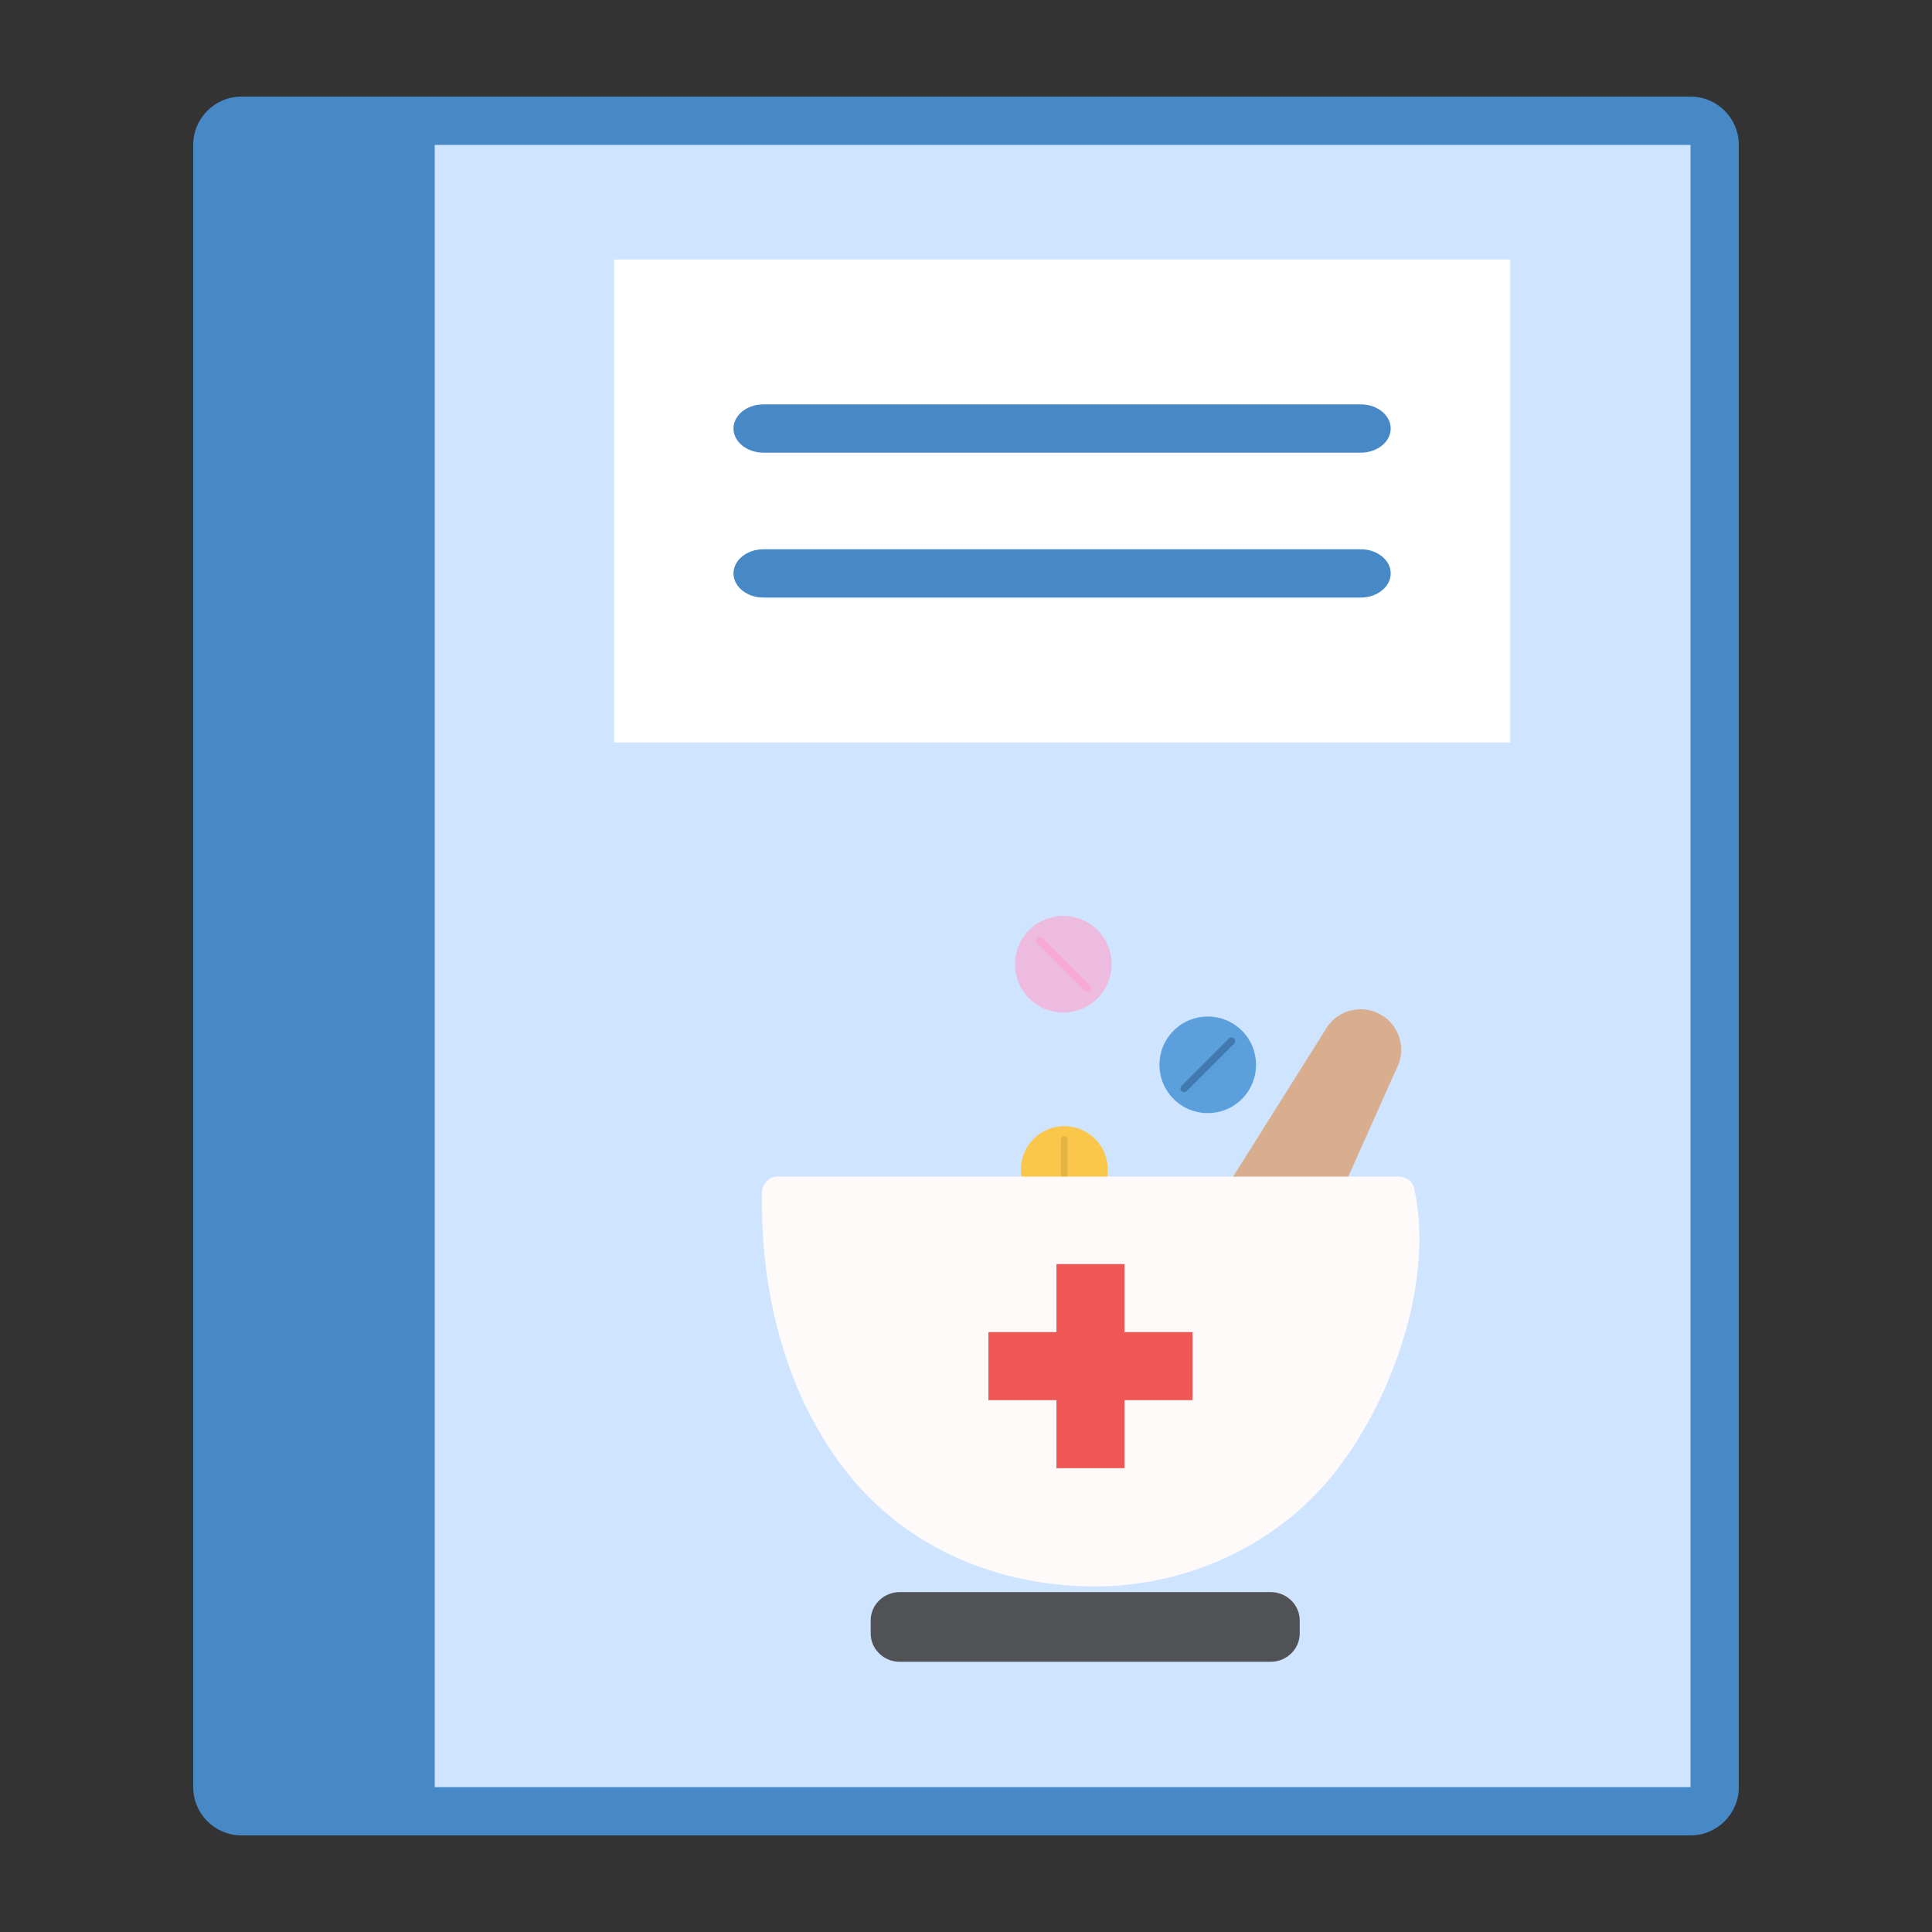 <?xml version="1.0" encoding="UTF-8" standalone="no"?>
<svg
   xmlns:dc="http://purl.org/dc/elements/1.1/"
   xmlns:cc="http://creativecommons.org/ns#"
   xmlns:rdf="http://www.w3.org/1999/02/22-rdf-syntax-ns#"
   xmlns:svg="http://www.w3.org/2000/svg"
   xmlns="http://www.w3.org/2000/svg"
   xmlns:sodipodi="http://sodipodi.sourceforge.net/DTD/sodipodi-0.dtd"
   xmlns:inkscape="http://www.inkscape.org/namespaces/inkscape"
   version="1.1"
   id="Layer_1"
   x="0px"
   y="0px"
   viewBox="0 0 40 40"
   style="enable-background:new 0 0 40 40;"
   xml:space="preserve"
   inkscape:version="0.91 r13725"
   sodipodi:docname="catalogo-forma-farm.svg"><rect x="0" y="0" width="40" height="40" fill="#333333" stroke="none"/><defs
     id="defs23" /><sodipodi:namedview
     pagecolor="#ffffff"
     bordercolor="#666666"
     borderopacity="1"
     objecttolerance="10"
     gridtolerance="10"
     guidetolerance="10"
     inkscape:pageopacity="0"
     inkscape:pageshadow="2"
     inkscape:window-width="1855"
     inkscape:window-height="1056"
     id="namedview21"
     showgrid="false"
     inkscape:zoom="18.050865"
     inkscape:cx="23.973179"
     inkscape:cy="19.885911"
     inkscape:window-x="1985"
     inkscape:window-y="24"
     inkscape:window-maximized="1"
     inkscape:current-layer="Layer_1" /><g
     id="g3"><path
       style="fill:#cfe4ff;fill-opacity:1"
       d="m 6.42,37.361 0,-35 28.5,0 c 0.275,0 0.5,0.224 0.5,0.5 l 0,34 c 0,0.276 -0.225,0.5 -0.5,0.5 l -28.5,0 z"
       id="path5"
       inkscape:connector-curvature="0" /><g
       id="g7"><path
         style="fill:#4788C7;"
         d="M35,3v34H7V3H35 M35,2H6v36h29c0.552,0,1-0.448,1-1V3C36,2.448,35.552,2,35,2L35,2z"
         id="path9" /></g></g><g
     id="g11"><path
       style="fill:#4788C7;"
       d="M9,38H5c-0.552,0-1-0.448-1-1V3c0-0.552,0.448-1,1-1h4V38z"
       id="path13" /></g><g
     id="g4177"
     transform="matrix(1.237,0,0,1,-59.327,-4.492)"><rect
       id="rect15"
       height="10"
       width="15"
       style="fill:#ffffff"
       y="9.864"
       x="58.237" /><path
       inkscape:connector-curvature="0"
       id="path17"
       d="m 70.737,13.864 -10,0 c -0.275,0 -0.5,-0.225 -0.5,-0.5 l 0,0 c 0,-0.275 0.225,-0.5 0.5,-0.5 l 10,0 c 0.275,0 0.5,0.225 0.5,0.5 l 0,0 c 0,0.275 -0.225,0.5 -0.5,0.5 z"
       style="fill:#4788c7" /><path
       inkscape:connector-curvature="0"
       id="path19"
       d="m 70.737,16.864 -10,0 c -0.275,0 -0.5,-0.225 -0.5,-0.5 l 0,0 c 0,-0.275 0.225,-0.5 0.5,-0.5 l 10,0 c 0.275,0 0.5,0.225 0.5,0.5 l 0,0 c 0,0.275 -0.225,0.5 -0.5,0.5 z"
       style="fill:#4788c7" /></g><path
     inkscape:connector-curvature="0"
     id="path4385"
     style="fill:#f6f6f6;fill-opacity:1;fill-rule:nonzero;stroke:none"
     d="m 66.859,29.035 c -0.269,-0.614 -0.382,-1.301 -0.369,-1.968 5.45e-4,-0.04 0.014,-0.072 0.035,-0.095 0.024,-0.034 0.062,-0.058 0.117,-0.058 l 1.405,0 c -0.001,0.043 -0.002,0.082 -0.002,0.118 l -1.275,0 c -0.052,0 -0.089,0.023 -0.112,0.055 -0.02,0.023 -0.033,0.053 -0.034,0.091 -0.012,0.616 0.089,1.25 0.332,1.82 -0.032,0.013 -0.064,0.026 -0.097,0.038" /><g
     id="g4869"
     transform="matrix(0.59,0,0,0.59,-9.043,8.526)"><path
       d="m 54.2,26.593 c 0,-0.842 -0.682,-1.525 -1.525,-1.525 -0.842,0 -1.525,0.683 -1.525,1.525 0,0.842 0.683,1.524 1.525,1.524 0.842,0 1.525,-0.682 1.525,-1.524"
       style="fill:#fbc74b;fill-opacity:1;fill-rule:nonzero;stroke:none"
       id="path4399"
       inkscape:connector-curvature="0" /><path
       d="m 52.675,25.42 c -0.065,0 -0.117,0.053 -0.117,0.117 l 0,2.111 c 0,0.065 0.053,0.117 0.117,0.117 0.065,0 0.117,-0.053 0.117,-0.117 l 0,-2.111 c 0,-0.065 -0.053,-0.117 -0.117,-0.117"
       style="fill:#e3b343;fill-opacity:1;fill-rule:nonzero;stroke:none"
       id="path4401"
       inkscape:connector-curvature="0" /></g><g
     id="g4863"
     transform="matrix(2.001,0,0,2.001,-23.606,-16.678)"><path
       d="m 25.245,25.236 c 0,0.161 -0.135,0.293 -0.301,0.293 l -3.837,0 c -0.166,0 -0.301,-0.131 -0.301,-0.293 l 0,-0.135 c 0,-0.162 0.135,-0.293 0.301,-0.293 l 3.837,0 c 0.166,0 0.301,0.131 0.301,0.293 l 0,0.135"
       style="fill:#505256;fill-opacity:1;fill-rule:nonzero;stroke:none"
       id="path4379"
       inkscape:connector-curvature="0" /><path
       d="m 24.897,22.415 c -0.194,0.438 -0.568,0.172 -0.568,0.172 -0.755,-0.245 -0.693,-0.583 -0.584,-0.788 l 1.76,-2.8 c 0.109,-0.204 0.364,-0.281 0.568,-0.172 0.205,0.109 0.282,0.364 0.172,0.568 l -1.349,3.02"
       style="fill:#d9ae8f;fill-opacity:1;fill-rule:nonzero;stroke:none"
       id="path4381"
       inkscape:connector-curvature="0" /><path
       d="m 26.428,20.628 c -0.015,-0.07 -0.086,-0.119 -0.154,-0.119 -2.144,0 -4.288,0 -6.432,0 -0.057,0 -0.098,0.025 -0.123,0.061 -0.022,0.025 -0.036,0.059 -0.037,0.101 -0.02,0.997 0.227,2.037 0.831,2.838 0.617,0.82 1.565,1.228 2.571,1.24 0.998,0.012 1.965,-0.435 2.571,-1.24 0.565,-0.75 0.982,-1.94 0.774,-2.881"
       style="fill:#fffafa;fill-opacity:1;fill-rule:nonzero;stroke:none"
       id="path4383"
       inkscape:connector-curvature="0" /><path
       d="m 24.136,22.118 -0.704,0 0,-0.704 -0.704,0 0,0.704 -0.704,0 0,0.704 0.704,0 0,0.704 0.704,0 0,-0.704 0.704,0 0,-0.704"
       style="fill:#ee5755;fill-opacity:1;fill-rule:nonzero;stroke:none"
       id="path4387"
       inkscape:connector-curvature="0" /></g><g
     id="g4873"
     transform="matrix(0.656,0,0,0.656,-11.233,0.057)"
     style="fill:#ffa1cd;fill-opacity:0.623"><path
       d="m 51.76,29.267 c -0.595,-0.596 -1.561,-0.596 -2.156,0 -0.595,0.596 -0.595,1.561 0,2.156 0.595,0.596 1.561,0.596 2.156,0 0.595,-0.595 0.595,-1.561 0,-2.156"
       style="fill:#ffa1cd;fill-opacity:0.623;fill-rule:nonzero;stroke:none"
       id="path4391"
       inkscape:connector-curvature="0" /><path
       d="m 49.935,29.482 c -0.03,0 -0.06,0.011 -0.083,0.034 -0.046,0.046 -0.046,0.12 0,0.166 l 1.493,1.493 c 0.046,0.046 0.12,0.046 0.166,0 0.046,-0.046 0.046,-0.12 0,-0.166 L 50.018,29.516 c -0.023,-0.023 -0.053,-0.034 -0.083,-0.034"
       style="fill:#ffa1cd;fill-opacity:0.623;fill-rule:nonzero;stroke:none"
       id="path4395"
       inkscape:connector-curvature="0" /></g><g
     id="g4877"
     transform="matrix(0.656,0,0,0.656,-10.704,2.447)"><path
       d="m 55.513,30.954 c 0.595,-0.595 0.595,-1.561 0,-2.156 -0.596,-0.595 -1.561,-0.595 -2.156,0 -0.596,0.596 -0.596,1.561 0,2.156 0.596,0.596 1.561,0.596 2.156,0"
       style="fill:#5ba0dc;fill-opacity:1;fill-rule:nonzero;stroke:none"
       id="path4393"
       inkscape:connector-curvature="0" /><path
       d="m 55.181,29.013 c -0.03,0 -0.06,0.011 -0.083,0.034 l -1.493,1.493 c -0.046,0.046 -0.046,0.12 0,0.166 0.046,0.046 0.12,0.046 0.166,0 l 1.493,-1.493 c 0.046,-0.046 0.046,-0.12 0,-0.166 -0.023,-0.023 -0.053,-0.034 -0.083,-0.034"
       style="fill:#4279ae;fill-opacity:1;fill-rule:nonzero;stroke:none"
       id="path4397"
       inkscape:connector-curvature="0" /></g></svg>